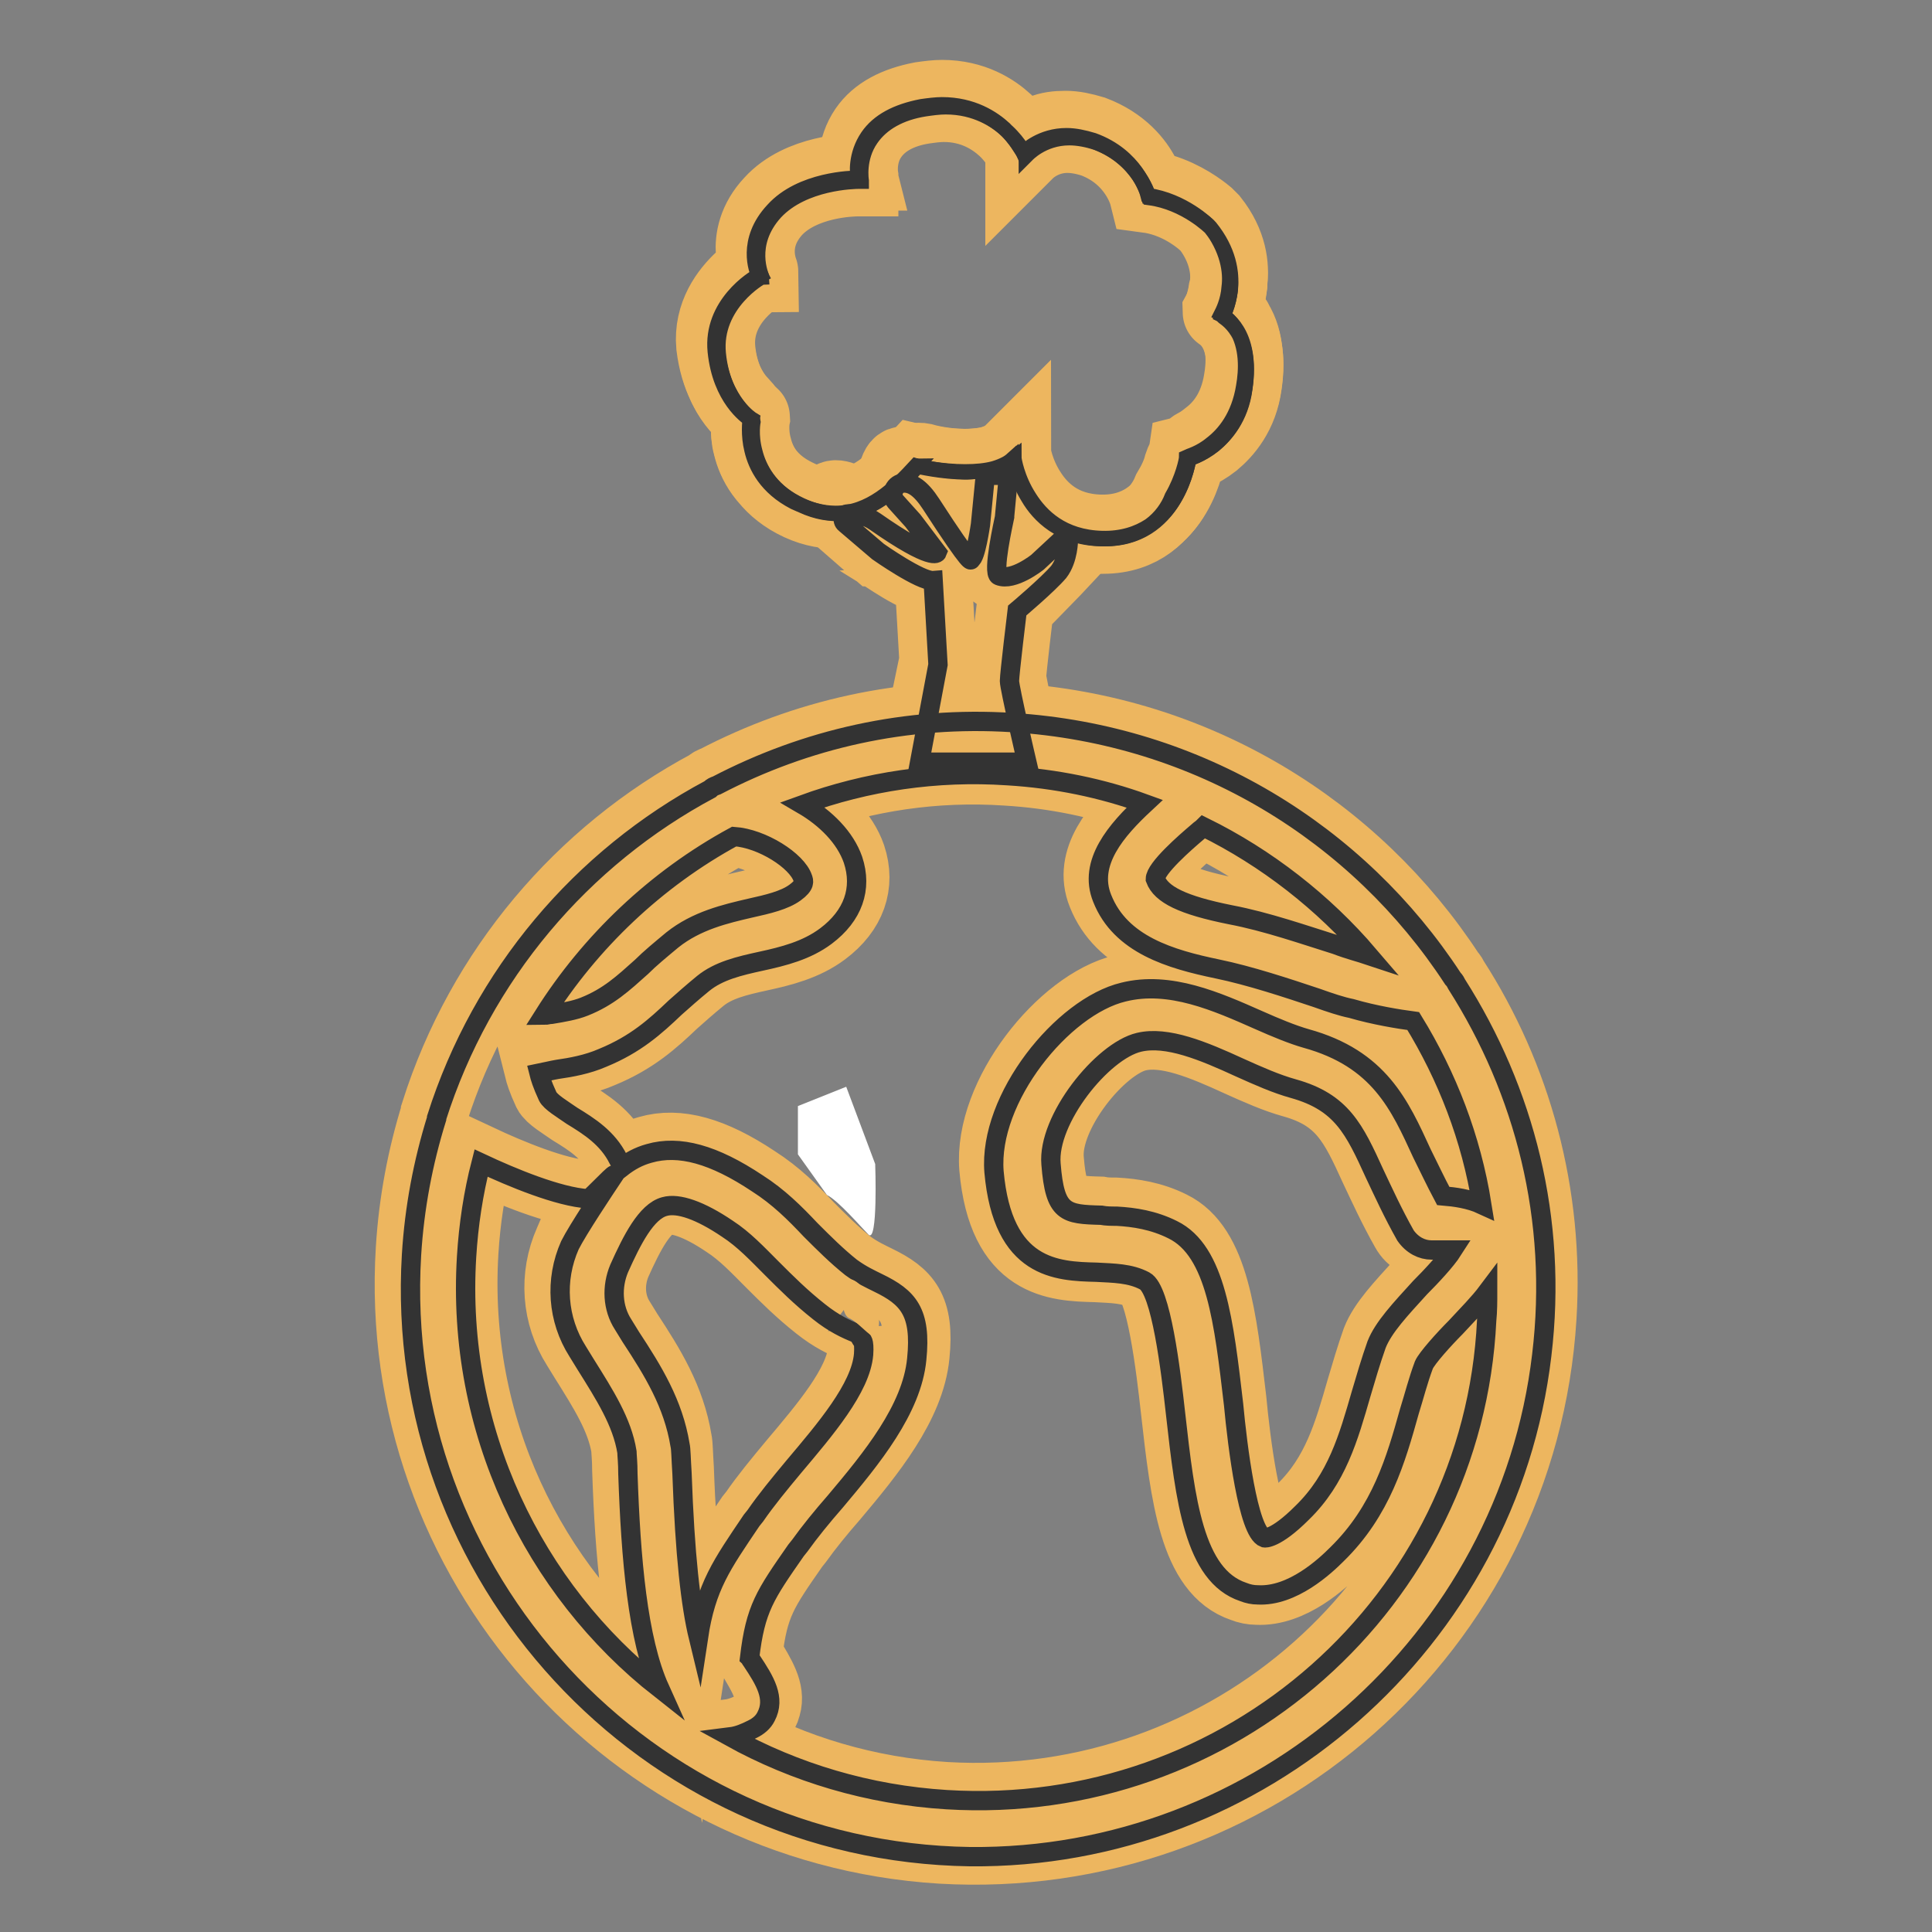 <?xml version="1.0" encoding="utf-8"?>
<!-- Generator: Adobe Illustrator 22.1.0, SVG Export Plug-In . SVG Version: 6.00 Build 0)  -->
<svg version="1.1" id="Capa_1" xmlns="http://www.w3.org/2000/svg" xmlns:xlink="http://www.w3.org/1999/xlink" x="0px" y="0px"
	 viewBox="0 0 200 200" style="enable-background:new 0 0 200 200;" xml:space="preserve">
<rect x="0" y="0" width="200" height="200" fill="#808080" stroke="none"/>
<style type="text/css">
	.st0{display:none;fill:none;stroke:#333333;stroke-miterlimit:10;}
	.st1{fill:none;stroke:#EDB65F;stroke-width:7;stroke-miterlimit:10;}
	.st2{fill:#FFFFFF;}
	.st3{fill:none;stroke:#EDB65F;stroke-width:8;stroke-miterlimit:10;}
	.st4{display:none;fill:#EDB65F;}
	.st5{fill:none;stroke:#333333;stroke-width:2;stroke-miterlimit:10;}
	.st6{fill:#EDB65F;}
	.st7{display:none;fill:#333333;}
	.st8{fill:none;stroke:#333333;stroke-width:1.5;stroke-miterlimit:10;}
	.st9{display:none;}
	.st10{display:inline;}
	.st11{fill:none;stroke:#EDB65F;stroke-width:9;stroke-miterlimit:10;}
	.st12{fill:none;stroke:#231815;stroke-width:2;stroke-miterlimit:10;}
	.st13{fill:none;stroke:#EDB65F;stroke-width:7;stroke-linecap:round;stroke-miterlimit:10;}
	.st14{fill:none;stroke:#00A89C;stroke-width:2;stroke-linecap:round;stroke-miterlimit:10;}
	.st15{fill:none;stroke:#3E3E3E;stroke-width:2;stroke-miterlimit:10;}
	.st16{fill:none;stroke:#333333;stroke-width:3;stroke-linecap:round;stroke-miterlimit:10;}
	.st17{fill:none;stroke:#EDB65F;stroke-width:8;stroke-linecap:round;stroke-miterlimit:10;}
	.st18{fill:none;stroke:#EDB65F;stroke-width:8;stroke-linecap:round;stroke-linejoin:round;stroke-miterlimit:10;}
	.st19{fill:none;stroke:#333333;stroke-width:2;stroke-linecap:round;stroke-miterlimit:10;}
	.st20{fill:none;stroke:#333333;stroke-linecap:round;stroke-linejoin:round;stroke-miterlimit:10;}
</style>
<g id="Unidad_Productiva_2_">
	<g id="Unidad_Productiva_1_">
		<g id="Mundo_1_">
			<circle class="st0" cx="101.4" cy="133.2" r="56.7"/>
			<path class="st1" d="M159.7,136.4c0.8-12.8-2.6-25-9.1-35.1c-0.1-0.2-0.2-0.4-0.4-0.6c-9.8-15-26.3-25.3-45.6-26.5
				c-11-0.7-21.4,1.7-30.6,6.5c-0.3,0.1-0.5,0.2-0.7,0.4c-13.3,7.1-23.6,19.2-28.3,34c0,0,0,0.1,0,0.1c-1.4,4.5-2.3,9.2-2.6,14.1
				c-2,32.3,22.7,60.2,55,62.2C129.8,193.4,157.7,168.8,159.7,136.4z M141.5,98.5c-0.9-0.3-2.1-0.6-3.4-1.1c-3.2-1-7.2-2.4-10.9-3.1
				c-5-1-7.2-2.1-7.8-3.7c0-1.1,3.1-3.8,4.4-4.9c0.2-0.2,0.4-0.3,0.6-0.5C131,88.4,136.8,92.9,141.5,98.5z M75.8,86.2
				c2.9,0.2,6.5,2.5,7.1,4.3c0.1,0.3,0.3,0.7-0.8,1.5c-1.1,0.8-2.8,1.2-4.6,1.6c-2.6,0.6-5.6,1.3-8.1,3.3c-1.2,1-2.3,1.9-3.2,2.8
				c-1.9,1.7-3.4,3.1-5.9,4.1c-1,0.4-2.2,0.6-3.4,0.8c-0.3,0-0.5,0.1-0.8,0.1C60.9,97,67.8,90.6,75.8,86.2z M48.1,129.6
				c0.2-3.3,0.7-6.6,1.5-9.7c3.2,1.5,8,3.5,11.1,3.7c0.2,0,0.4,0,0.6,0c-1,1.5-1.8,3.2-2.5,4.9c0,0,0,0,0,0c-1.6,3.6-1.3,7.7,0.8,11
				l0.8,1.3c2,3.2,3.8,6,4.3,9.1c0,0.3,0.1,1.1,0.1,2.3c0.3,8.7,1,17.1,3.3,22.2C55,164,47,147.6,48.1,129.6z M70.4,152
				c-0.1-1.5-0.1-2.5-0.2-2.9c-0.7-4.3-2.8-7.7-5.1-11.2l-0.8-1.3c-1.1-1.7-1.2-3.9-0.4-5.8c1.3-2.9,2.8-5.9,4.7-6.4
				c1.4-0.4,3.7,0.4,6.5,2.3c1.7,1.1,3.1,2.6,4.6,4.1c1.5,1.5,3,3,4.9,4.5c1.5,1.2,2.8,1.8,3.8,2.2c0.4,0.2,0.8,0.4,0.8,0.3
				c0,0,0.1,0.5,0,2c-0.3,3.5-4,7.8-7.2,11.6c-1.5,1.8-2.9,3.5-4,5.1l-0.4,0.5c-3.1,4.6-4.7,6.8-5.5,12.1
				C71.4,165.8,70.7,160.5,70.4,152z M97.9,185.9c-8.1-0.5-15.7-2.8-22.4-6.5c0.8-0.1,1.6-0.4,2.4-0.8c0.7-0.4,1.3-1.1,1.5-1.9
				c0.5-1.7-0.6-3.3-1.7-5.2c-0.1-0.1-0.1-0.2-0.2-0.3c0.6-5.1,1.6-6.5,4.8-11.1l0.4-0.5c1-1.4,2.3-3,3.7-4.6
				c3.7-4.4,7.9-9.5,8.4-14.7c0.5-4.9-0.9-6.4-4-7.9c-0.8-0.4-1.7-0.8-2.8-1.6c-1.5-1.2-2.8-2.5-4.2-3.9c-1.6-1.7-3.3-3.4-5.5-4.8
				c-4.5-3-8.1-4-11.2-3.1c-1.1,0.3-2,0.8-2.9,1.5c0-0.3-0.1-0.6-0.3-0.9c-1.1-2.2-3-3.4-4.8-4.5c-1-0.7-2.2-1.4-2.5-2
				c-0.6-1.3-0.8-2-0.9-2.4c0.5-0.1,1.3-0.3,1.9-0.4c1.4-0.2,3.1-0.5,4.7-1.2c3.4-1.4,5.4-3.2,7.5-5.2c0.9-0.8,1.8-1.6,2.9-2.5
				c1.6-1.3,3.7-1.8,6-2.3c2.3-0.5,4.7-1.1,6.7-2.6c2.8-2.1,3.8-4.9,2.8-7.9c-0.8-2.3-2.8-4.3-5.2-5.7c6.6-2.4,13.8-3.5,21.2-3
				c5,0.3,9.8,1.3,14.2,2.9c-2.9,2.7-5.9,6.1-4.4,9.8c1.9,4.8,7.1,6.3,11.9,7.3c3.4,0.7,7.3,2,10.3,3c1.4,0.5,2.6,0.9,3.6,1.1
				c2.4,0.7,4.9,1.1,6.4,1.3c3.5,5.7,6,12.1,7.1,19c-1.3-0.6-2.8-0.8-4-0.9c-0.8-1.5-1.5-3-2.2-4.4c-2.3-5-4.4-9.8-12-11.9
				c-1.4-0.4-3.1-1.1-4.9-1.9c-4.3-1.9-9.2-4.1-14-2.9c-6.3,1.5-14,11-13.4,18.6c0.9,10.1,6.5,10.3,10.6,10.4c1.8,0.1,3.5,0.1,5,0.9
				c1.7,0.9,2.7,9.3,3.2,13.8c1,8.9,1.9,16.7,7,18.4c0.5,0.2,1,0.3,1.5,0.3c3.6,0.2,7-3,8.2-4.2c4.6-4.5,6.1-9.8,7.5-14.8
				c0.5-1.6,0.9-3.2,1.5-4.8c0.3-0.7,2.1-2.7,3.3-3.9c1.2-1.3,2.4-2.5,3.3-3.7c0,1,0,2-0.1,3C152.3,165.3,127.1,187.6,97.9,185.9z
				 M148.1,128.9c0.9,0,1.7,0,2.2,0c-0.7,1.1-2.3,2.8-3.4,3.9c-2,2.2-3.8,4.1-4.5,5.9c-0.6,1.7-1.1,3.4-1.6,5.1
				c-1.3,4.5-2.5,8.8-6.1,12.3c-2.8,2.8-3.9,2.6-3.9,2.6c-1.7-0.6-2.8-9.5-3.2-13.8c-1-8.5-1.8-15.9-6.3-18.1c-2-1-4-1.3-5.8-1.4
				c-0.5,0-1.1,0-1.6-0.1c-3.7-0.1-4.8-0.2-5.2-5.3c-0.4-4.6,5.3-11.7,9.1-12.6c2.9-0.7,6.7,0.9,10.4,2.6c2,0.9,3.8,1.7,5.6,2.2
				c5,1.4,6.3,4.2,8.4,8.8c0.9,1.9,1.9,4.1,3.2,6.4C146,128.5,147.1,129,148.1,128.9z"/>
			<path class="st2" d="M85.6,123.7c1.2,0.6,3.6,3.4,4.3,4.1c1,1,0.7-7.3,0.7-7.3l-3-8l-5,2v5L85.6,123.7z"/>
		</g>
		<g id="Arbol_2_">
			<g>
				<path class="st3" d="M95,78.5h11.1c0,0-1.8-7.7-1.8-8.4s0.8-7.3,0.8-7.3l3.9-4l1.5-1.6l-3.3,0.5c0,0-2.7,2.5-4,1.4
					c-1.3-1,0.6-6.1,0.6-6.1l0.4-4.1l-2.3-0.2v5.1c0,0-0.9,3.5-1.4,3.6c0,0-0.9,2.5-4.4-5.4c-3.5-7.9-3.4-1.2-3.4-1.2l2.5,2.3
					l1.8,3.8c0,0-0.5,1.9-6.2-2.7s-4.7-1.6-4.7-1.6l4.7,4.1c0,0,0.1,0,0.1,0.1c0.5,0.3,4.4,3.1,5.7,2.9l0.5,8.7L95,78.5z"/>
				<path class="st4" d="M106.2,78.5H95l2.1-10.1l-0.5-8.6c0,0,0,0,0,0c-1.4,0-5.5-2.9-5.6-3L86,52.6l0,0c0,0-0.2-0.7,0-1.1
					c0.1-0.2,0.3-0.2,0.5-0.2c0.7,0,2.1,0.8,4.1,2.3c1.6,1.3,4.5,3.4,5.9,3.4c0.3,0,0.4-0.1,0.4-0.1l-1.8-3.7L91.7,50l0,0
					c0-0.1,0.3-2.1,1.3-2.1c0.8,0,1.9,1.4,3.1,4.2c1,2.2,2.7,5.8,3.9,5.8h0c0.3,0,0.4-0.3,0.4-0.3l0,0l0,0c0.4-0.1,1-2.2,1.4-3.6
					v-5.1l2.6-0.9l-0.5,5.3c0,0.1-1.9,5-0.7,6c0.2,0.2,0.5,0.2,0.8,0.2c1.3,0,3.2-1.7,3.2-1.7l4.3-3.7l-2.5,4.8l-3.9,4
					c0,0.4-0.8,6.6-0.8,7.2C104.4,70.7,106.2,78.4,106.2,78.5L106.2,78.5z M95.1,78.4h11c-0.2-0.8-1.8-7.7-1.8-8.3
					c0-0.6,0.7-7,0.8-7.3l0,0l0,0l3.9-4l2.2-4.3l-4,3.3c-0.1,0.1-1.9,1.7-3.3,1.7c-0.3,0-0.6-0.1-0.8-0.3c-1.3-1,0.5-5.9,0.6-6.1
					l0.5-5.1l-2.3,0.9l0,5c-0.1,0.4-0.9,3.4-1.5,3.7c0,0.1-0.2,0.4-0.5,0.4h0c-0.6,0-1.8-1-4-5.8c-0.8-1.9-2-4.1-3-4.1
					c-0.9,0-1.2,1.8-1.2,2l3.4,3.1l0,0l1.8,3.8l0,0c0,0-0.1,0.2-0.5,0.2c-0.7,0-2.4-0.6-5.9-3.4c-1.9-1.5-3.3-2.3-4-2.3
					c-0.2,0-0.3,0.1-0.4,0.2c-0.2,0.3-0.1,0.9,0,1l4.8,4.1c0,0,4.4,3.1,5.7,3l0.1,0l0.5,8.7l0,0L95.1,78.4z"/>
			</g>
			<g>
				<path class="st3" d="M103.3,47.9c0.7-0.3,1.6,0.1,1.9,0.8c0.8,2.4,3.1,6.4,8.6,6.6c6.5,0.2,8.4-5.5,8.9-7.6
					c0.1-0.4,0.4-0.8,0.8-1c1.4-0.6,4.5-2.4,5.2-7c0.6-4.1-0.7-6.1-1.6-7c-0.4-0.4-0.5-1-0.3-1.5c0.5-1.5,1.1-4.7-1.6-8.2
					c0-0.1-0.1-0.1-0.2-0.2c-0.4-0.4-2.5-2.3-5.5-2.9c-0.4-0.1-0.8-0.4-1-0.8c-0.5-1.2-1.9-3.7-5.3-5c-2.9-1-4.9-0.3-6.1,0.4
					c-0.7,0.4-1.5,0.2-1.9-0.4c-1.3-1.7-4.2-4.5-9.7-3.6c-5.5,1-6.5,4.3-6.7,6.2c0,0.7-0.6,1.2-1.3,1.3c-1.9,0.2-5.3,0.8-7.5,3.2
					c-2.1,2.3-2,4.6-1.7,5.8c0.1,0.6-0.1,1.1-0.5,1.5c-1.4,1-4.1,3.5-3.7,7.4c0.4,3.8,2.1,5.8,3,6.6c0.3,0.3,0.5,0.7,0.5,1.1
					c-0.1,1.6,0.2,5.6,4.6,7.8c5.3,2.7,8.9,0.2,12-3.2c0.3-0.4,0.8-0.5,1.3-0.4C97.2,48.3,100.9,48.8,103.3,47.9z"/>
				<path class="st3" d="M114.2,55.4c-0.1,0-0.2,0-0.4,0c-4.1-0.1-6.4-2.4-7.5-4.3c-0.2-0.3-0.4-0.7-0.5-1c-0.7-1.3-2.2-2.1-3.6-1.9
					c-0.7,0.1-1.4,0.2-2.3,0.2c0,0,0,0,0,0c-1.2,0-2.4-0.1-3.3-0.3c-1.1-0.2-2.1,0.2-2.9,0.9c-1.9,2-4.3,3.6-7.2,3.6
					c-1.4,0-2.8-0.4-4.3-1.1c-2.9-1.5-4-3.7-4.4-5.4c-0.2-0.7-0.2-1.3-0.2-1.8c0-0.8-0.3-1.7-0.9-2.3c-1-1-2.3-2.9-2.7-6.2
					c-0.3-3.2,1.5-5.5,2.9-6.8c0.8-0.7,1.3-1.8,1.2-2.9c-0.1-1.3,0.2-3.2,1.9-5c2.9-3.2,8.2-3.3,8.8-3.3c0,0,0,0,0,0
					c-0.1-0.4-0.3-2.4,1-4.3c1.1-1.6,3-2.6,5.6-3.1c0.7-0.1,1.5-0.2,2.1-0.2c3.2,0,5.3,1.4,6.5,2.5c0.1,0.1,0.2,0.2,0.3,0.3
					c0.9,1,2.4,1.3,3.6,0.8c0.7-0.3,1.5-0.4,2.4-0.4c0.9,0,1.8,0.2,2.8,0.5c2.9,1.1,4.4,3,5.1,4.4c0.4,0.8,1.1,1.4,2,1.6
					c2.3,0.7,4,2,4.6,2.5c0.2,0.2,0.3,0.3,0.5,0.5c1.9,2.4,2.1,4.7,1.9,6.2c0,0.4-0.1,0.7-0.2,1.1c-0.2,1,0,2.1,0.6,2.9
					c0.1,0.1,0.2,0.2,0.2,0.3c1.2,1.9,1.1,4.3,0.8,6c-0.5,3.1-2,4.9-3.3,5.9c-0.5,0.4-0.9,0.7-1.3,0.9c-0.8,0.4-1.3,1.1-1.6,2
					c-0.2,0.8-0.6,1.7-1.2,2.7C120.3,53.1,118.1,55.4,114.2,55.4z M104.8,46.9L104.8,46.9c0,0.1,0.3,2.1,1.6,4.1
					c1.2,1.9,3.4,4.1,7.5,4.2c4.1,0.1,6.4-2.2,7.5-4.1c1.2-2,1.5-4.1,1.5-4.1l0,0l0,0c0,0,1.2-0.3,2.6-1.4c1.2-1,2.8-2.8,3.2-5.8
					c0.9-5.9-2.3-7.4-2.3-7.5l0,0l0,0c0,0,0.6-1.1,0.8-2.8c0.1-1.5-0.1-3.7-1.9-6.1c-0.1-0.2-0.3-0.4-0.5-0.5c-0.8-0.7-3-2.4-6-2.8
					l0,0l0,0c0,0-1-4-5.5-5.7c-0.9-0.3-1.9-0.5-2.8-0.5c-2.8,0-4.4,1.8-4.4,1.8l-0.1,0.1l0-0.1c0,0-0.6-1.3-1.9-2.5
					c-1.2-1.1-3.3-2.5-6.4-2.5c-0.7,0-1.4,0.1-2.1,0.2c-2.6,0.4-4.5,1.5-5.6,3.1c-1.4,2-1,4.3-1,4.3l0,0.1l-0.1,0c0,0,0,0-0.1,0
					c-0.6,0-5.8,0.1-8.7,3.2c-3,3.3-1.4,6.6-1.4,6.7l0,0l0,0c-0.1,0-5,2.8-4.5,7.9c0.5,5.1,3.6,6.9,3.6,7l0,0l0,0
					c0,0-0.3,1.4,0.2,3.2c0.4,1.6,1.5,3.8,4.3,5.3c1.5,0.8,2.9,1.1,4.2,1.1c3.4,0,6.1-2.5,8.3-4.9l0,0l0,0c0,0,2.5,0.6,5.1,0.6
					C102.1,48.4,103.8,47.9,104.8,46.9L104.8,46.9z"/>
			</g>
		</g>
	</g>
	<g id="Unidad_Productiva">
		<g id="Mundo">
			<circle class="st0" cx="101.6" cy="133.7" r="56.7"/>
			<path class="st5" d="M159.6,140.3c1.7-14.1-1.8-27.4-8.8-38.4c-0.1-0.2-0.2-0.4-0.4-0.6c-9.8-15-26.3-25.3-45.6-26.5
				c-11-0.7-21.4,1.7-30.6,6.5c-0.3,0.1-0.5,0.2-0.7,0.4c-13.3,7.1-23.6,19.2-28.3,34c0,0,0,0.1,0,0.1c-1.4,4.5-2.3,9.2-2.6,14.1
				c-2,33.2,24.1,61.8,57.8,62.3C130.4,192.5,156.1,169.9,159.6,140.3z M141.7,98.9c-0.9-0.3-2.1-0.6-3.4-1.1
				c-3.2-1-7.2-2.4-10.9-3.1c-5-1-7.2-2.1-7.8-3.7c0-1.1,3.1-3.8,4.4-4.9c0.2-0.2,0.4-0.3,0.6-0.5C131.1,88.8,137,93.4,141.7,98.9z
				 M76,86.6c2.9,0.2,6.5,2.5,7.1,4.3c0.1,0.3,0.3,0.7-0.8,1.5c-1.1,0.8-2.8,1.2-4.6,1.6c-2.6,0.6-5.6,1.3-8.1,3.3
				c-1.2,1-2.3,1.9-3.2,2.8c-1.9,1.7-3.4,3.1-5.9,4.1c-1,0.4-2.2,0.6-3.4,0.8c-0.3,0-0.5,0.1-0.8,0.1C61.1,97.5,67.9,91,76,86.6z
				 M48.3,130.1c0.2-3.3,0.7-6.6,1.5-9.7c3.2,1.5,8,3.5,11.1,3.7c0.2,0,2.5-2.5,2.7-2.5c-1,1.5-3.8,5.7-4.6,7.3c0,0,0,0,0,0
				c-1.6,3.6-1.3,7.7,0.8,11l0.8,1.3c2,3.2,3.8,6,4.3,9.1c0,0.3,0.1,1.1,0.1,2.3c0.3,8.7,1,17.1,3.3,22.2
				C55.2,164.5,47.2,148,48.3,130.1z M70.6,152.5c-0.1-1.5-0.1-2.5-0.2-2.9c-0.7-4.3-2.8-7.7-5.1-11.2l-0.8-1.3
				c-1.1-1.7-1.2-3.9-0.4-5.8c1.3-2.9,2.8-5.9,4.7-6.4c1.4-0.4,3.7,0.4,6.5,2.3c1.7,1.1,3.1,2.6,4.6,4.1c1.5,1.5,3,3,4.9,4.5
				c1.5,1.2,2.8,1.8,3.8,2.2c0.4,0.2,0.6,0.8,0.6,0.7c0,0,0.3,0,0.2,1.5c-0.3,3.5-4,7.8-7.2,11.6c-1.5,1.8-2.9,3.5-4,5.1l-0.4,0.5
				c-3.1,4.6-4.7,6.8-5.5,12.1C71.5,166.2,70.9,161,70.6,152.5z M98,186.3c-8.1-0.5-15.7-2.8-22.4-6.5c0.8-0.1,1.5-0.4,2.3-0.8
				c0.6-0.3,1.1-0.7,1.4-1.3c1-1.9-0.1-3.7-1.5-5.8c-0.1-0.1-0.1-0.2-0.2-0.3c0.6-5.1,1.6-6.5,4.8-11.1l0.4-0.5c1-1.4,2.3-3,3.7-4.6
				c3.7-4.4,7.9-9.5,8.4-14.7c0.5-4.9-0.9-6.4-4-7.9c-0.8-0.4-1.7-0.8-2.8-1.6c-1.5-1.2-2.8-2.5-4.2-3.9c-1.6-1.7-3.3-3.4-5.5-4.8
				c-4.5-3-8.1-4-11.2-3.1c-1.1,0.3-2,0.8-2.9,1.5c0-0.3-0.1-0.6-0.3-0.9c-1.1-2.2-3-3.4-4.8-4.5c-1-0.7-2.2-1.4-2.5-2
				c-0.6-1.3-0.8-2-0.9-2.4c0.5-0.1,1.3-0.3,1.9-0.4c1.4-0.2,3.1-0.5,4.7-1.2c3.4-1.4,5.4-3.2,7.5-5.2c0.9-0.8,1.8-1.6,2.9-2.5
				c1.6-1.3,3.7-1.8,6-2.3c2.3-0.5,4.7-1.1,6.7-2.6c2.8-2.1,3.8-4.9,2.8-7.9c-0.8-2.3-2.8-4.3-5.2-5.7c6.6-2.4,13.8-3.5,21.2-3
				c5,0.3,9.8,1.3,14.2,2.9c-2.9,2.7-5.9,6.1-4.4,9.8c1.9,4.8,7.1,6.3,11.9,7.3c3.4,0.7,7.3,2,10.3,3c1.4,0.5,2.6,0.9,3.6,1.1
				c2.4,0.7,4.9,1.1,6.4,1.3c3.5,5.7,6,12.1,7.1,19c-1.3-0.6-2.8-0.8-4-0.9c-0.8-1.5-1.5-3-2.2-4.4c-2.3-5-4.4-9.8-12-11.9
				c-1.4-0.4-3.1-1.1-4.9-1.9c-4.3-1.9-9.2-4.1-14-2.9c-6.3,1.5-14,11-13.4,18.6c0.9,10.1,6.5,10.3,10.6,10.4c1.8,0.1,3.5,0.1,5,0.9
				c1.7,0.9,2.7,9.3,3.2,13.8c1,8.9,1.9,16.7,7,18.4c0.5,0.2,1,0.3,1.5,0.3c3.6,0.2,7-3,8.2-4.2c4.6-4.5,6.1-9.8,7.5-14.8
				c0.5-1.6,0.9-3.2,1.5-4.8c0.3-0.7,2.1-2.7,3.3-3.9c1.2-1.3,2.4-2.5,3.3-3.7c0,1,0,2-0.1,3C152.5,165.8,127.3,188.1,98,186.3z
				 M148.2,129.4c0.9,0,1.7,0,2.2,0c-0.7,1.1-2.3,2.8-3.4,3.9c-2,2.2-3.8,4.1-4.5,5.9c-0.6,1.7-1.1,3.4-1.6,5.1
				c-1.3,4.5-2.5,8.8-6.1,12.3c-2.8,2.8-3.9,2.6-3.9,2.6c-1.7-0.6-2.8-9.5-3.2-13.8c-1-8.5-1.8-15.9-6.3-18.1c-2-1-4-1.3-5.8-1.4
				c-0.5,0-1.1,0-1.6-0.1c-3.7-0.1-4.8-0.2-5.2-5.3c-0.4-4.6,5.3-11.7,9.1-12.6c2.9-0.7,6.7,0.9,10.4,2.6c2,0.9,3.8,1.7,5.6,2.2
				c5,1.4,6.3,4.2,8.4,8.8c0.9,1.9,1.9,4.1,3.2,6.4C146.2,128.9,147.2,129.4,148.2,129.4z"/>
			<path class="st6" d="M87.4,135.8c0.1,0.3,0.3,0.6,0.6,0.7c0.8,0.4,1.6,1.4,2.3,1.8c0.8,0.5,0.9-2.5,0.4-3.1s-1.4-2.3-2.4-2.7
				s-1.6,0.6-1.6,0.6L87.4,135.8z"/>
		</g>
		<g id="Arbol">
			<g>
				<path class="st5" d="M95.2,78.9h11.1c0,0-1.8-7.7-1.8-8.4s0.8-7.3,0.8-7.3s3.2-2.7,4.3-4c1-1.3,1-3.3,1-3.3
					c0.1-0.2-0.2-0.4-0.4-0.3l-2.8,2.6c0,0-2.5,2-4,1.4c-0.7-0.3,0.5-5.6,0.6-6.1c0,0,0,0,0-0.1l0.4-4.2l-2.4,0l-0.5,5.1
					c0,0-0.5,3.5-1,3.6c0,0,0.3,1.1-4.1-5.7c-1.1-1.7-2-2.2-2.8-2.2c-1,0-1.5,1.2-0.9,1.9l1.8,2l2.5,3.3c0,0-0.4,1-6.4-3.2
					c-1-0.7-2-0.8-2.8-0.8c-0.5,0-0.7,0.7-0.3,1l3.4,2.9c0,0,4.4,3.1,5.7,3l0.5,8.7L95.2,78.9z"/>
				<path class="st7" d="M106.4,79H95.1l2.1-10.1l-0.5-8.6c0,0,0,0,0,0c-1.4,0-5.5-2.9-5.6-3l-4.8-4.2l0,0c0,0-0.2-0.7,0-1.1
					c0.1-0.2,0.3-0.2,0.5-0.2c0.7,0,2.1,0.8,4.1,2.3c1.6,1.3,4.5,3.4,5.9,3.4c0.3,0,0.4-0.1,0.4-0.1l-1.8-3.7l-3.4-3.1l0,0
					c0-0.1,0.3-2.1,1.3-2.1c0.8,0,1.9,1.4,3.1,4.2c1,2.2,2.7,5.8,3.9,5.8h0c0.3,0,0.4-0.3,0.4-0.3l0,0l0,0c0.4-0.1,1-2.2,1.4-3.6
					v-5.1l2.6-0.9l-0.5,5.3c0,0.1-1.9,5-0.7,6c0.2,0.2,0.5,0.2,0.8,0.2c1.3,0,3.2-1.7,3.2-1.7l4.3-3.7l-2.5,4.8l-3.9,4
					c0,0.4-0.8,6.6-0.8,7.2C104.6,71.2,106.4,78.8,106.4,79L106.4,79z M95.3,78.9h11c-0.2-0.8-1.8-7.7-1.8-8.3c0-0.6,0.7-7,0.8-7.3
					l0,0l0,0l3.9-4l2.2-4.3l-4,3.3c-0.1,0.1-1.9,1.7-3.3,1.7c-0.3,0-0.6-0.1-0.8-0.3c-1.3-1,0.5-5.9,0.6-6.1l0.5-5.1l-2.3,0.9l0,5
					c-0.1,0.4-0.9,3.4-1.5,3.7c0,0.1-0.2,0.4-0.5,0.4h0c-0.6,0-1.8-1-4-5.8c-0.8-1.9-2-4.1-3-4.1c-0.9,0-1.2,1.8-1.2,2l3.4,3.1l0,0
					l1.8,3.8l0,0c0,0-0.1,0.2-0.5,0.2c-0.7,0-2.4-0.6-5.9-3.4c-1.9-1.5-3.3-2.3-4-2.3c-0.2,0-0.3,0.1-0.4,0.2c-0.2,0.3-0.1,0.9,0,1
					l4.8,4.1c0,0,4.4,3.1,5.7,3l0.1,0l0.5,8.7l0,0L95.3,78.9z"/>
			</g>
			<g>
				<path class="st8" d="M104.9,47.5c0,0,1.2,8,9.1,8.3s9.1-8.3,9.1-8.3s4.9-1.3,5.8-7.3c0.9-6-2.3-7.5-2.3-7.5s2.6-4.4-1.3-9.2
					c0,0-2.6-2.6-6.4-3.1c0,0-0.9-4-5.6-5.7c-4.7-1.7-7.3,1.3-7.3,1.3s-2.7-6.2-10.5-4.8S89,18.6,89,18.6s-5.7-0.1-8.8,3.2
					c-3.1,3.4-1.4,6.7-1.4,6.7s-5.1,2.7-4.5,7.9s3.6,7,3.6,7s-1,5.7,4.5,8.6s9.3-0.1,12.6-3.8C94.9,48.2,102.2,50.1,104.9,47.5z"/>
				<path class="st8" d="M114.3,55.8c-0.1,0-0.2,0-0.4,0c-4.1-0.1-6.4-2.4-7.5-4.3c-1.1-1.8-1.5-3.6-1.6-4c-1,0.9-2.6,1.3-4.9,1.3
					c0,0,0,0,0,0c-2.4,0-4.8-0.5-5.1-0.6c-2.2,2.4-4.8,4.9-8.3,4.9c-1.4,0-2.8-0.4-4.3-1.1c-2.9-1.5-4-3.7-4.4-5.4
					c-0.4-1.6-0.2-3-0.2-3.2c-0.3-0.2-3.1-2.1-3.6-7c-0.5-4.9,4-7.7,4.5-7.9c-0.2-0.4-1.5-3.6,1.5-6.8c2.9-3.2,8.2-3.3,8.8-3.3
					c0,0,0,0,0,0c-0.1-0.4-0.3-2.4,1-4.3c1.1-1.6,3-2.6,5.6-3.1c0.7-0.1,1.5-0.2,2.1-0.2c3.2,0,5.3,1.4,6.5,2.5
					c1.1,1.1,1.7,2.2,1.9,2.5c0.3-0.3,1.9-1.8,4.5-1.8c0.9,0,1.8,0.2,2.8,0.5c4.4,1.6,5.5,5.3,5.6,5.7c3.7,0.5,6.3,3.1,6.3,3.1
					c2,2.5,2.3,4.9,2.1,6.4c-0.1,1.5-0.7,2.6-0.8,2.8c0.2,0.1,0.9,0.5,1.5,1.5c1.2,1.9,1.1,4.3,0.8,6c-0.5,3.1-2,4.9-3.3,5.9
					c-1.2,1-2.4,1.3-2.6,1.4c0,0.3-0.4,2.2-1.5,4.1C120.5,53.5,118.3,55.8,114.3,55.8z M105,47.4L105,47.4c0,0.1,0.3,2.1,1.6,4.1
					c1.2,1.9,3.4,4.1,7.5,4.2c4.1,0.1,6.4-2.2,7.5-4.1c1.2-2,1.5-4.1,1.5-4.1l0,0l0,0c0,0,1.2-0.3,2.6-1.4c1.2-1,2.8-2.8,3.2-5.8
					c0.9-5.9-2.3-7.4-2.3-7.5l0,0l0,0c0,0,0.6-1.1,0.8-2.8c0.1-1.5-0.1-3.9-2.1-6.4c0,0-2.6-2.6-6.3-3.1l0,0l0,0c0,0-1-4-5.5-5.7
					c-0.9-0.3-1.9-0.5-2.8-0.5c-2.8,0-4.4,1.8-4.4,1.8l-0.1,0.1l0-0.1c0,0-0.6-1.3-1.9-2.5c-1.2-1.1-3.3-2.5-6.4-2.5
					c-0.7,0-1.4,0.1-2.1,0.2c-2.6,0.4-4.5,1.5-5.6,3.1c-1.4,2-1,4.3-1,4.3l0,0.1l-0.1,0c0,0,0,0-0.1,0c-0.6,0-5.8,0.1-8.7,3.2
					c-3,3.3-1.4,6.6-1.4,6.7l0,0l0,0c-0.1,0-5,2.8-4.5,7.9c0.5,5.1,3.6,6.9,3.6,7l0,0l0,0c0,0-0.3,1.4,0.2,3.2
					c0.4,1.6,1.5,3.8,4.3,5.3c1.5,0.8,2.9,1.1,4.2,1.1c3.4,0,6.1-2.5,8.3-4.9l0,0l0,0c0,0,2.5,0.6,5.1,0.6
					C102.3,48.8,103.9,48.3,105,47.4L105,47.4z"/>
			</g>
		</g>
	</g>
</g>
<g id="Trazabilidad" class="st9">
	<g id="Trazabilidad_2_" class="st10">
		<g id="Sol_1_">
			<g>
				<path class="st11" d="M97.5,72.2c-14.8,0-26.8,12-26.8,26.8c0,14.8,12,26.8,26.8,26.8c14.8,0,26.8-12,26.8-26.8
					C124.3,84.2,112.3,72.2,97.5,72.2z"/>
				<path class="st6" d="M123.4,136.4c-1.1-1.8-3.4-2.5-5.3-1.4c-1.8,1.1-2.5,3.4-1.4,5.3l6.5,11.2c0.7,1.2,2,1.9,3.3,1.9
					c0.7,0,1.3-0.2,1.9-0.5c1.8-1.1,2.5-3.4,1.4-5.3L123.4,136.4z"/>
				<path class="st6" d="M102.3,144.2c0-2.1-1.7-3.9-3.8-3.9c-2.1,0-3.9,1.7-3.9,3.8l-0.1,12.9c0,1.4,0.8,2.7,1.9,3.4
					c0.6,0.3,1.2,0.5,1.9,0.5c2.1,0,3.9-1.7,3.9-3.8L102.3,144.2z"/>
				<path class="st6" d="M102.3,44.7c0-2.1-1.7-3.9-3.8-3.9c-2.1,0-3.9,1.7-3.9,3.8l-0.1,12.9c0,1.4,0.8,2.7,1.9,3.4
					c0.6,0.3,1.2,0.5,1.9,0.5c2.1,0,3.9-1.7,3.9-3.8L102.3,44.7z"/>
				<path class="st6" d="M154.6,104.7c2.1,0,3.9-1.7,3.8-3.9c0-2.1-1.7-3.9-3.9-3.8l-12.9,0c-1.4,0-2.7,0.8-3.3,1.9
					c-0.3,0.6-0.5,1.2-0.5,1.9c0,2.1,1.7,3.9,3.9,3.8L154.6,104.7z"/>
				<path class="st6" d="M135.9,83.1c0.7,0,1.3-0.2,1.9-0.5l11.2-6.5c1.8-1.1,2.5-3.4,1.4-5.3c-1.1-1.8-3.4-2.5-5.3-1.4l-11.2,6.5
					c-1.8,1.1-2.5,3.4-1.4,5.3C133.3,82.4,134.5,83.1,135.9,83.1z"/>
				<path class="st6" d="M73.4,65.3c0.7,1.2,2,1.9,3.3,1.9c0.7,0,1.3-0.2,1.9-0.5c1.8-1.1,2.5-3.4,1.4-5.3l-6.5-11.2
					c-1.1-1.8-3.4-2.5-5.3-1.4c-1.8,1.1-2.5,3.4-1.4,5.3L73.4,65.3z"/>
				<path class="st6" d="M59,119.2l-11.2,6.5c-1.8,1.1-2.5,3.4-1.4,5.3c0.7,1.2,2,1.9,3.3,1.9c0.7,0,1.3-0.2,1.9-0.5l11.2-6.5
					c1.8-1.1,2.5-3.4,1.4-5.3C63.2,118.8,60.9,118.2,59,119.2z"/>
				<path class="st6" d="M149,125.6l-11.2-6.5c-1.8-1.1-4.2-0.4-5.3,1.4c-1.1,1.8-0.4,4.2,1.4,5.3l11.2,6.5c0.6,0.4,1.3,0.5,1.9,0.5
					c1.3,0,2.6-0.7,3.3-1.9C151.5,129,150.9,126.7,149,125.6z"/>
				<path class="st6" d="M47.8,76.2L59,82.6c0.6,0.4,1.3,0.5,1.9,0.5c1.3,0,2.6-0.7,3.3-1.9c1.1-1.8,0.4-4.2-1.4-5.3l-11.2-6.5
					c-1.8-1.1-4.2-0.4-5.3,1.4C45.3,72.7,45.9,75.1,47.8,76.2z"/>
				<path class="st6" d="M78.7,135.1c-1.8-1.1-4.2-0.4-5.3,1.4L67,147.7c-1.1,1.8-0.4,4.2,1.4,5.3c0.6,0.4,1.3,0.5,1.9,0.5
					c1.3,0,2.6-0.7,3.3-1.9l6.5-11.2C81.2,138.5,80.6,136.1,78.7,135.1z"/>
				<path class="st6" d="M55.1,104.8c2.1,0,3.9-1.7,3.8-3.9c0-2.1-1.7-3.9-3.9-3.8l-12.9,0c-1.4,0-2.7,0.8-3.3,1.9
					c-0.3,0.6-0.5,1.2-0.5,1.9c0,2.1,1.7,3.9,3.9,3.8L55.1,104.8z"/>
				<path class="st6" d="M131.5,57.8c1.3-1.7,0.9-4.1-0.8-5.4c-1.7-1.3-4.1-0.9-5.4,0.8l-7.8,10.3c-0.9,1.1-1,2.6-0.5,3.8
					c0.3,0.6,0.7,1.1,1.2,1.6c1.7,1.3,4.1,0.9,5.4-0.8L131.5,57.8z"/>
			</g>
		</g>
		<g id="Circulo_2_">
			<path class="st11" d="M9.9,122.5c0.7,7.2,15,5.1,13.6-3.2c-1.8-11-3.9-21-2.1-32.4C24.5,67.4,35,50.2,51,38.5
				C61.4,31,73.4,26.4,85.8,24.9c1.6-0.2,3.1,1.1,3.1,2.7V28c0,2.3,2.7,3.6,4.5,2.1l10.3-9c1.2-1.1,1.3-3,0-4.1L93.4,7.7
				c-1.8-1.6-4.5-0.3-4.5,2v0c0,1.4-1.1,2.6-2.5,2.7c-15.2,1.4-29.9,6.9-42.6,16.1C25.1,42.1,12.8,62.2,9.2,85
				C6.6,101.1,8.8,113.4,9.9,122.5"/>
			<path class="st11" d="M127.3,14.7c-6.6-3-12,10.3-4.1,13.4c10.4,4,20.2,7.2,29.1,14.5c15.3,12.5,24.9,30.3,26.9,50
				c1.3,12.8-0.7,25.4-5.7,36.9c-0.7,1.5-2.5,2.1-3.9,1.3l-0.3-0.2c-2-1.2-4.5,0.6-4,2.9l2.5,13.5c0.3,1.6,1.9,2.6,3.5,2.1l13.3-4.2
				c2.2-0.7,2.6-3.8,0.5-4.9h0c-1.2-0.7-1.7-2.2-1.1-3.5c6.4-13.9,9.1-29.3,7.5-44.9c-2.3-23-13.4-43.7-31.3-58.3
				C147.4,22.7,135.7,18.3,127.3,14.7"/>
			<path class="st11" d="M160,165.8c5.8-4.4-3.5-15.4-9.8-9.9c-8.5,7.3-15.9,14.4-26.5,18.8c-18.3,7.6-38.4,7.7-56.8,0.1
				C55,170,44.8,162.2,37.1,152.4c-1-1.3-0.7-3.2,0.7-4l0.3-0.2c2-1.2,1.6-4.2-0.6-4.9l-13.1-4.1c-1.6-0.5-3.2,0.5-3.5,2.1L18.4,155
				c-0.4,2.3,2.1,4,4.1,2.8h0c1.2-0.7,2.8-0.4,3.6,0.7c9.2,12.2,21.6,21.8,36.1,27.8c21.4,8.8,44.9,8.7,66.2-0.2
				C143.5,179.8,152.8,171.5,160,165.8"/>
		</g>
	</g>
	<g id="Trazabilidad_1_" class="st10">
		<g id="Sol">
			<g>
				<path class="st5" d="M97.7,72.4c-14.8,0-26.8,12-26.8,26.8c0,14.8,12,26.8,26.8,26.8c14.8,0,26.8-12,26.8-26.8
					C124.5,84.4,112.5,72.4,97.7,72.4z"/>
				<path class="st12" d="M123.3,137.3c-1.1-1.8-3.4-2.5-5.3-1.4c-1.8,1.1-2.5,3.4-1.4,5.3l6.5,11.2c0.7,1.2,2,1.9,3.3,1.9
					c0.7,0,1.3-0.2,1.9-0.5c1.8-1.1,2.5-3.4,1.4-5.3L123.3,137.3z"/>
				<path class="st12" d="M102.2,145.1c0-2.1-1.7-3.9-3.8-3.9c-2.1,0-3.9,1.7-3.9,3.8l-0.1,12.9c0,1.4,0.8,2.7,1.9,3.4
					c0.6,0.3,1.2,0.5,1.9,0.5c2.1,0,3.9-1.7,3.9-3.8L102.2,145.1z"/>
				<path class="st12" d="M102.1,45.6c0-2.1-1.7-3.9-3.8-3.9c-2.1,0-3.9,1.7-3.9,3.8l-0.1,12.9c0,1.4,0.8,2.7,1.9,3.4
					c0.6,0.3,1.2,0.5,1.9,0.5c2.1,0,3.9-1.7,3.9-3.8L102.1,45.6z"/>
				<path class="st12" d="M154.5,105.5c2.1,0,3.9-1.7,3.8-3.9c0-2.1-1.7-3.9-3.9-3.8l-12.9,0c-1.4,0-2.7,0.8-3.3,1.9
					c-0.3,0.6-0.5,1.2-0.5,1.9c0,2.1,1.7,3.9,3.9,3.8L154.5,105.5z"/>
				<path class="st12" d="M55,105.6c2.1,0,3.9-1.7,3.8-3.9c0-2.1-1.7-3.9-3.9-3.8L42,98c-1.4,0-2.7,0.8-3.3,1.9
					c-0.3,0.6-0.5,1.2-0.5,1.9c0,2.1,1.7,3.9,3.9,3.8L55,105.6z"/>
				<path class="st12" d="M135.7,83.9c0.7,0,1.3-0.2,1.9-0.5l11.2-6.5c1.8-1.1,2.5-3.4,1.4-5.3c-1.1-1.8-3.4-2.5-5.3-1.4l-11.2,6.5
					c-1.8,1.1-2.5,3.4-1.4,5.3C133.1,83.2,134.4,83.9,135.7,83.9z"/>
				<path class="st12" d="M73.3,66.2c0.7,1.2,2,1.9,3.3,1.9c0.7,0,1.3-0.2,1.9-0.5c1.8-1.1,2.5-3.4,1.4-5.3l-6.5-11.2
					c-1.1-1.8-3.4-2.5-5.3-1.4c-1.8,1.1-2.5,3.4-1.4,5.3L73.3,66.2z"/>
				<path class="st12" d="M58.9,120.1l-11.2,6.5c-1.8,1.1-2.5,3.4-1.4,5.3c0.7,1.2,2,1.9,3.3,1.9c0.7,0,1.3-0.2,1.9-0.5l11.2-6.5
					c1.8-1.1,2.5-3.4,1.4-5.3C63.1,119.7,60.7,119,58.9,120.1z"/>
				<path class="st12" d="M148.9,126.5l-11.2-6.5c-1.8-1.1-4.2-0.4-5.3,1.4c-1.1,1.8-0.4,4.2,1.4,5.3l11.2,6.5
					c0.6,0.4,1.3,0.5,1.9,0.5c1.3,0,2.6-0.7,3.3-1.9C151.4,129.9,150.8,127.5,148.9,126.5z"/>
				<path class="st12" d="M47.6,77l11.2,6.5c0.6,0.4,1.3,0.5,1.9,0.5c1.3,0,2.6-0.7,3.3-1.9c1.1-1.8,0.4-4.2-1.4-5.3l-11.2-6.5
					c-1.8-1.1-4.2-0.4-5.3,1.4C45.2,73.6,45.8,76,47.6,77z"/>
				<path class="st12" d="M78.6,135.9c-1.8-1.1-4.2-0.4-5.3,1.4l-6.5,11.2c-1.1,1.8-0.4,4.2,1.4,5.3c0.6,0.4,1.3,0.5,1.9,0.5
					c1.3,0,2.6-0.7,3.3-1.9l6.5-11.2C81.1,139.4,80.4,137,78.6,135.9z"/>
				<path class="st12" d="M131.3,56.1c1.2-1.7,0.8-4.1-0.9-5.4c-1.7-1.2-4.1-0.8-5.4,0.9l-7.5,10.5c-0.8,1.2-0.9,2.6-0.4,3.8
					c0.3,0.6,0.7,1.1,1.3,1.5c1.7,1.2,4.1,0.8,5.4-0.9L131.3,56.1z"/>
			</g>
		</g>
		<g id="Circulo">
			<path class="st5" d="M8.8,122.4c0.7,7.2,15,5.1,13.6-3.2c-1.8-11-3.9-21-2.1-32.4C23.3,67.2,33.9,50,49.9,38.4
				c10.4-7.6,22.3-12.2,34.8-13.6c1.6-0.2,3.1,1.1,3.1,2.7v0.4c0,2.3,2.7,3.6,4.5,2.1l10.3-9c1.2-1.1,1.3-3,0-4.1L92.3,7.6
				c-1.8-1.6-4.5-0.3-4.5,2v0c0,1.4-1.1,2.6-2.5,2.7C70,13.7,55.4,19.2,42.7,28.4C24,42,11.7,62.1,8.1,84.9
				C5.5,101,7.7,113.3,8.8,122.4"/>
			<path class="st5" d="M127.2,15.6c-6.6-3-12,10.3-4.1,13.4c10.4,4,20.2,7.2,29.1,14.5c15.3,12.5,24.9,30.3,26.9,50
				c1.3,12.8-0.7,25.4-5.7,36.9c-0.7,1.5-2.5,2.1-3.9,1.3l-0.3-0.2c-2-1.2-4.5,0.6-4,2.9l2.5,13.5c0.3,1.6,1.9,2.6,3.5,2.1l13.3-4.2
				c2.2-0.7,2.6-3.8,0.5-4.9l0,0c-1.2-0.7-1.7-2.2-1.1-3.5c6.4-13.9,9.1-29.3,7.5-44.9c-2.3-23-13.4-43.7-31.3-58.3
				C147.3,23.5,135.6,19.2,127.2,15.6"/>
			<path class="st5" d="M159.9,166.7c5.8-4.4-3.5-15.4-9.8-9.9c-8.5,7.3-15.9,14.4-26.5,18.8c-18.3,7.6-38.4,7.7-56.8,0.1
				c-11.9-4.9-22.1-12.6-29.9-22.4c-1-1.3-0.7-3.2,0.7-4L38,149c2-1.2,1.6-4.2-0.6-4.9L24.3,140c-1.6-0.5-3.2,0.5-3.5,2.1l-2.5,13.7
				c-0.4,2.3,2.1,4,4.1,2.8l0,0c1.2-0.7,2.8-0.4,3.6,0.7c9.2,12.2,21.6,21.8,36.1,27.8c21.4,8.8,44.9,8.7,66.2-0.2
				C143.4,180.6,152.7,172.4,159.9,166.7"/>
		</g>
	</g>
</g>
<g id="Desperdicio_2_" class="st9">
	<g id="Desperdicio_1_" class="st10">
		<path id="XMLID_13_" class="st11" d="M136.4,171.7H65.6c-4.4,0-7.9-3.6-7.9-7.9V55.6h86.7v108.1
			C144.4,168.1,140.8,171.7,136.4,171.7z"/>
		<path id="XMLID_12_" class="st11" d="M155,55.6H47c-0.8,0-1.4-0.6-1.4-1.4V41.8c0-0.8,0.6-1.4,1.4-1.4H155c0.8,0,1.4,0.6,1.4,1.4
			v12.4C156.5,55,155.8,55.6,155,55.6z"/>
		<path id="XMLID_11_" class="st11" d="M122.3,40.3H79.7c-0.8,0-1.5-0.6-1.5-1.5V28.5c0-0.8,0.6-1.5,1.5-1.5h42.6
			c0.8,0,1.5,0.6,1.5,1.5v10.4C123.7,39.7,123.1,40.3,122.3,40.3z"/>
		<g id="XMLID_3_">
			<line id="XMLID_10_" class="st13" x1="71.9" y1="67.3" x2="71.9" y2="158.5"/>
			<line id="XMLID_9_" class="st13" x1="86" y1="67.3" x2="86" y2="158.5"/>
			<line id="XMLID_8_" class="st13" x1="100" y1="67.3" x2="100" y2="158.5"/>
			<line id="XMLID_7_" class="st13" x1="114" y1="67.3" x2="114" y2="158.5"/>
			<line id="XMLID_6_" class="st13" x1="128.1" y1="67.3" x2="128.1" y2="158.5"/>
			<path id="XMLID_5_" class="st14" d="M81.5,34.2"/>
			<path id="XMLID_4_" class="st14" d="M120.3,34.2"/>
		</g>
	</g>
	<g id="Desperdicio" class="st10">
		<path id="XMLID_357_" class="st15" d="M135.9,171.7H65.1c-4.4,0-7.9-3.6-7.9-7.9V55.7h86.7v108.1
			C143.9,168.2,140.3,171.7,135.9,171.7z"/>
		<path id="XMLID_358_" class="st15" d="M154.5,55.7H46.5c-0.8,0-1.4-0.6-1.4-1.4V41.8c0-0.8,0.6-1.4,1.4-1.4h108.1
			c0.8,0,1.4,0.6,1.4,1.4v12.4C156,55,155.3,55.7,154.5,55.7z"/>
		<path id="XMLID_360_" class="st15" d="M121.8,40.4H79.2c-0.8,0-1.5-0.6-1.5-1.5V28.5c0-0.8,0.6-1.5,1.5-1.5h42.6
			c0.8,0,1.5,0.6,1.5,1.5v10.4C123.2,39.7,122.6,40.4,121.8,40.4z"/>
		<g id="XMLID_359_">
			<line id="XMLID_361_" class="st16" x1="72" y1="67.7" x2="72" y2="158.9"/>
			<line id="XMLID_362_" class="st16" x1="86" y1="67.7" x2="86" y2="158.9"/>
			<line id="XMLID_363_" class="st16" x1="100.1" y1="67.7" x2="100.1" y2="158.9"/>
			<line id="XMLID_364_" class="st16" x1="114.1" y1="67.7" x2="114.1" y2="158.9"/>
			<line id="XMLID_365_" class="st16" x1="128.1" y1="67.7" x2="128.1" y2="158.9"/>
			<path id="XMLID_2_" class="st16" d="M80.6,34.6"/>
			<path id="XMLID_1_" class="st16" d="M119.4,34.6"/>
		</g>
	</g>
</g>
<g id="Crowdfarmer" class="st9">
	<g class="st10">
		<g>
			<g>
				<path class="st3" d="M128.3,101.2c0,0-9.6,11.1-27.5,11.1s-27.4-11.1-27.4-11.1c-22.1,14.2-23.1,42.5-23.1,42.5V154
					c13.6,10.6,31.7,16.9,50.7,16.9c19,0,37.1-6.3,50.7-16.9v-10.2C151.7,143.6,150.3,115.3,128.3,101.2z"/>
			</g>
			<g>
				<g>
					<path class="st3" d="M68.4,71.3c0.3,16,14.4,31.5,32,31.5s31.9-15.7,32.2-31.7L68.4,71V71.3z"/>
				</g>
			</g>
			<g>
				<g>
					<path class="st3" d="M132.7,61.7c-0.3-16-14.6-31.7-32.2-31.7S68.5,45.7,68.3,61.7H132.7z"/>
				</g>
			</g>
		</g>
	</g>
	<g class="st10">
		<g>
			<g>
				<g>
					<path class="st5" d="M128.3,101.2c0,0-9.6,11.1-27.5,11.1s-27.4-11.1-27.4-11.1c-22.1,14.2-23.1,42.5-23.1,42.5V154
						c13.6,10.6,31.7,16.9,50.7,16.9c19,0,37.1-6.3,50.7-16.9v-10.2C151.7,143.6,150.3,115.3,128.3,101.2z"/>
				</g>
				<g>
					<g>
						<path class="st5" d="M68.4,72.3c0.3,16,14.4,31.5,32,31.5s31.9-15.7,32.2-31.7L68.4,72V72.3z"/>
					</g>
				</g>
				<g>
					<g>
						<path class="st5" d="M132.7,62.7c-0.3-16-14.6-31.7-32.2-31.7S68.5,46.7,68.3,62.7H132.7z"/>
					</g>
				</g>
			</g>
		</g>
	</g>
</g>
<g id="Farmer" class="st9">
	<g class="st10">
		<g>
			<g>
				<path class="st3" d="M70.6,84.5c0.3,14.5,13.3,28.9,29.3,28.9s29.1-14.3,29.3-28.9H70.6z"/>
			</g>
		</g>
		<path class="st3" d="M129.8,62.2c0,0-0.4-41.2-30.4-41.2S69.2,63.7,69.2,63.7H40.6v11.1h59h59.9V63.7h-29.7
			c0,0-0.1-42.7-30.1-42.7S69.3,62.6,69.3,62.6"/>
		<path class="st3" d="M146.7,151.6v9.3c-12.4,9.7-28.9,15.4-46.2,15.4c-17.3,0-33.7-5.7-46.2-15.4v-9.4c0,0,0.9-25.8,21-38.7
			c0,0,8.7,10.1,25,10.1s25-10.1,25-10.1C145.4,125.8,146.7,151.6,146.7,151.6z M100.8,162.4c1.8-1.8,3.6-3.6,5.3-5.4c1-1,2-2,3-3
			c0.6-0.6,0.7-1.2,1-2.1c1.3-3.9,0.4-8.9-1-12.7c-0.7-1.9-1.8-3.8-3.2-5.3c-1.3-1.3-3.3-2.7-5.3-2.6 M100.1,131.3
			c-1.9-0.2-4,1.2-5.3,2.6c-1.4,1.5-2.5,3.4-3.2,5.3c-1.4,3.8-2.3,8.7-1,12.7c0.3,0.9,0.4,1.5,1,2.1c1,1,2,2,3,3
			c1.8,1.8,3.6,3.6,5.3,5.4 M100.6,131.7l-0.5,0l-0.1,37.3h0.9L100.6,131.7z"/>
		<path class="st2" d="M104.4,127.9c0.1,0,0.2,0.1,0.3,0.1c0.8,0.1,4.2,0.3,4.2,0.3l-2.8-1.3l-3.2,0.5L104.4,127.9z"/>
	</g>
	<g class="st10">
		<g>
			<g>
				<path class="st5" d="M70.6,85.5c0.3,14.5,13.3,28.9,29.3,28.9s29.1-14.3,29.3-28.9H70.6z"/>
			</g>
		</g>
		<path class="st5" d="M129.8,63.2c0,0-0.4-41.2-30.4-41.2S69.2,64.7,69.2,64.7H40.6v11.1h59h59.9V64.7h-29.7
			c0,0-0.1-42.7-30.1-42.7S69.3,63.6,69.3,63.6"/>
		<path class="st5" d="M146.7,150.6v9.3c-12.4,9.7-28.9,15.4-46.2,15.4c-17.3,0-33.7-5.7-46.2-15.4v-9.4c0,0,0.9-25.8,21-38.7
			c0,0,8.7,10.1,25,10.1s25-10.1,25-10.1C145.4,124.8,146.7,150.6,146.7,150.6z M100.8,161.4c1.8-1.8,3.6-3.6,5.3-5.4c1-1,2-2,3-3
			c0.6-0.6,0.7-1.2,1-2.1c1.3-3.9,0.4-8.9-1-12.7c-0.7-1.9-1.8-3.8-3.2-5.3c-1.3-1.3-3.3-2.7-5.3-2.6 M100.1,130.3
			c-1.9-0.2-4,1.2-5.3,2.6c-1.4,1.5-2.5,3.4-3.2,5.3c-1.4,3.8-2.3,8.7-1,12.7c0.3,0.9,0.4,1.5,1,2.1c1,1,2,2,3,3
			c1.8,1.8,3.6,3.6,5.3,5.4 M100.9,130.4H100v37.6h0.9V130.4z"/>
	</g>
</g>
<g id="Hoka" class="st9">
	<g id="Hoja_1_" class="st10">
		<path class="st17" d="M104.8,156c7.7-7.7,15.4-15.5,23.1-23.2c4.3-4.4,8.7-8.7,13-13.1c2.7-2.7,3.2-5.3,4.4-9
			c5.6-17,1.9-38.1-4.2-54.4C138,48,133.5,40,127.4,33.5c-5.4-5.7-14.3-11.8-22.6-11"/>
		<path class="st17" d="M94.2,156c-7.7-7.7-15.4-15.5-23.1-23.2c-4.3-4.4-8.7-8.7-13-13.1c-2.7-2.7-3.2-5.3-4.4-9
			c-5.6-17-1.9-38.1,4.2-54.4C61,48,65.5,40,71.6,33.5c5.4-5.7,14.3-11.8,22.6-11"/>
		<rect x="99" y="22.3" class="st18" width="0.9" height="163.5"/>
	</g>
	<g id="Hoja" class="st10">
		<path class="st19" d="M102.8,157.4c7.8-7.9,15.7-15.8,23.5-23.7c4.4-4.5,8.8-8.9,13.3-13.4c2.7-2.7,3.3-5.4,4.5-9.1
			c5.7-17.3,2-38.8-4.2-55.5c-3.1-8.5-7.7-16.7-14-23.3c-5.5-5.8-14.6-12-23.1-11.3"/>
		<path class="st19" d="M96.1,157.4c-7.8-7.9-15.7-15.8-23.5-23.7c-4.4-4.5-8.8-8.9-13.3-13.4c-2.7-2.7-3.3-5.4-4.5-9.1
			c-5.7-17.3-2-38.8,4.2-55.5c3.1-8.5,7.7-16.7,14-23.3c5.5-5.8,14.6-12,23.1-11.3"/>
		<rect x="99" y="21" class="st20" width="0.9" height="166.9"/>
	</g>
</g>
</svg>

